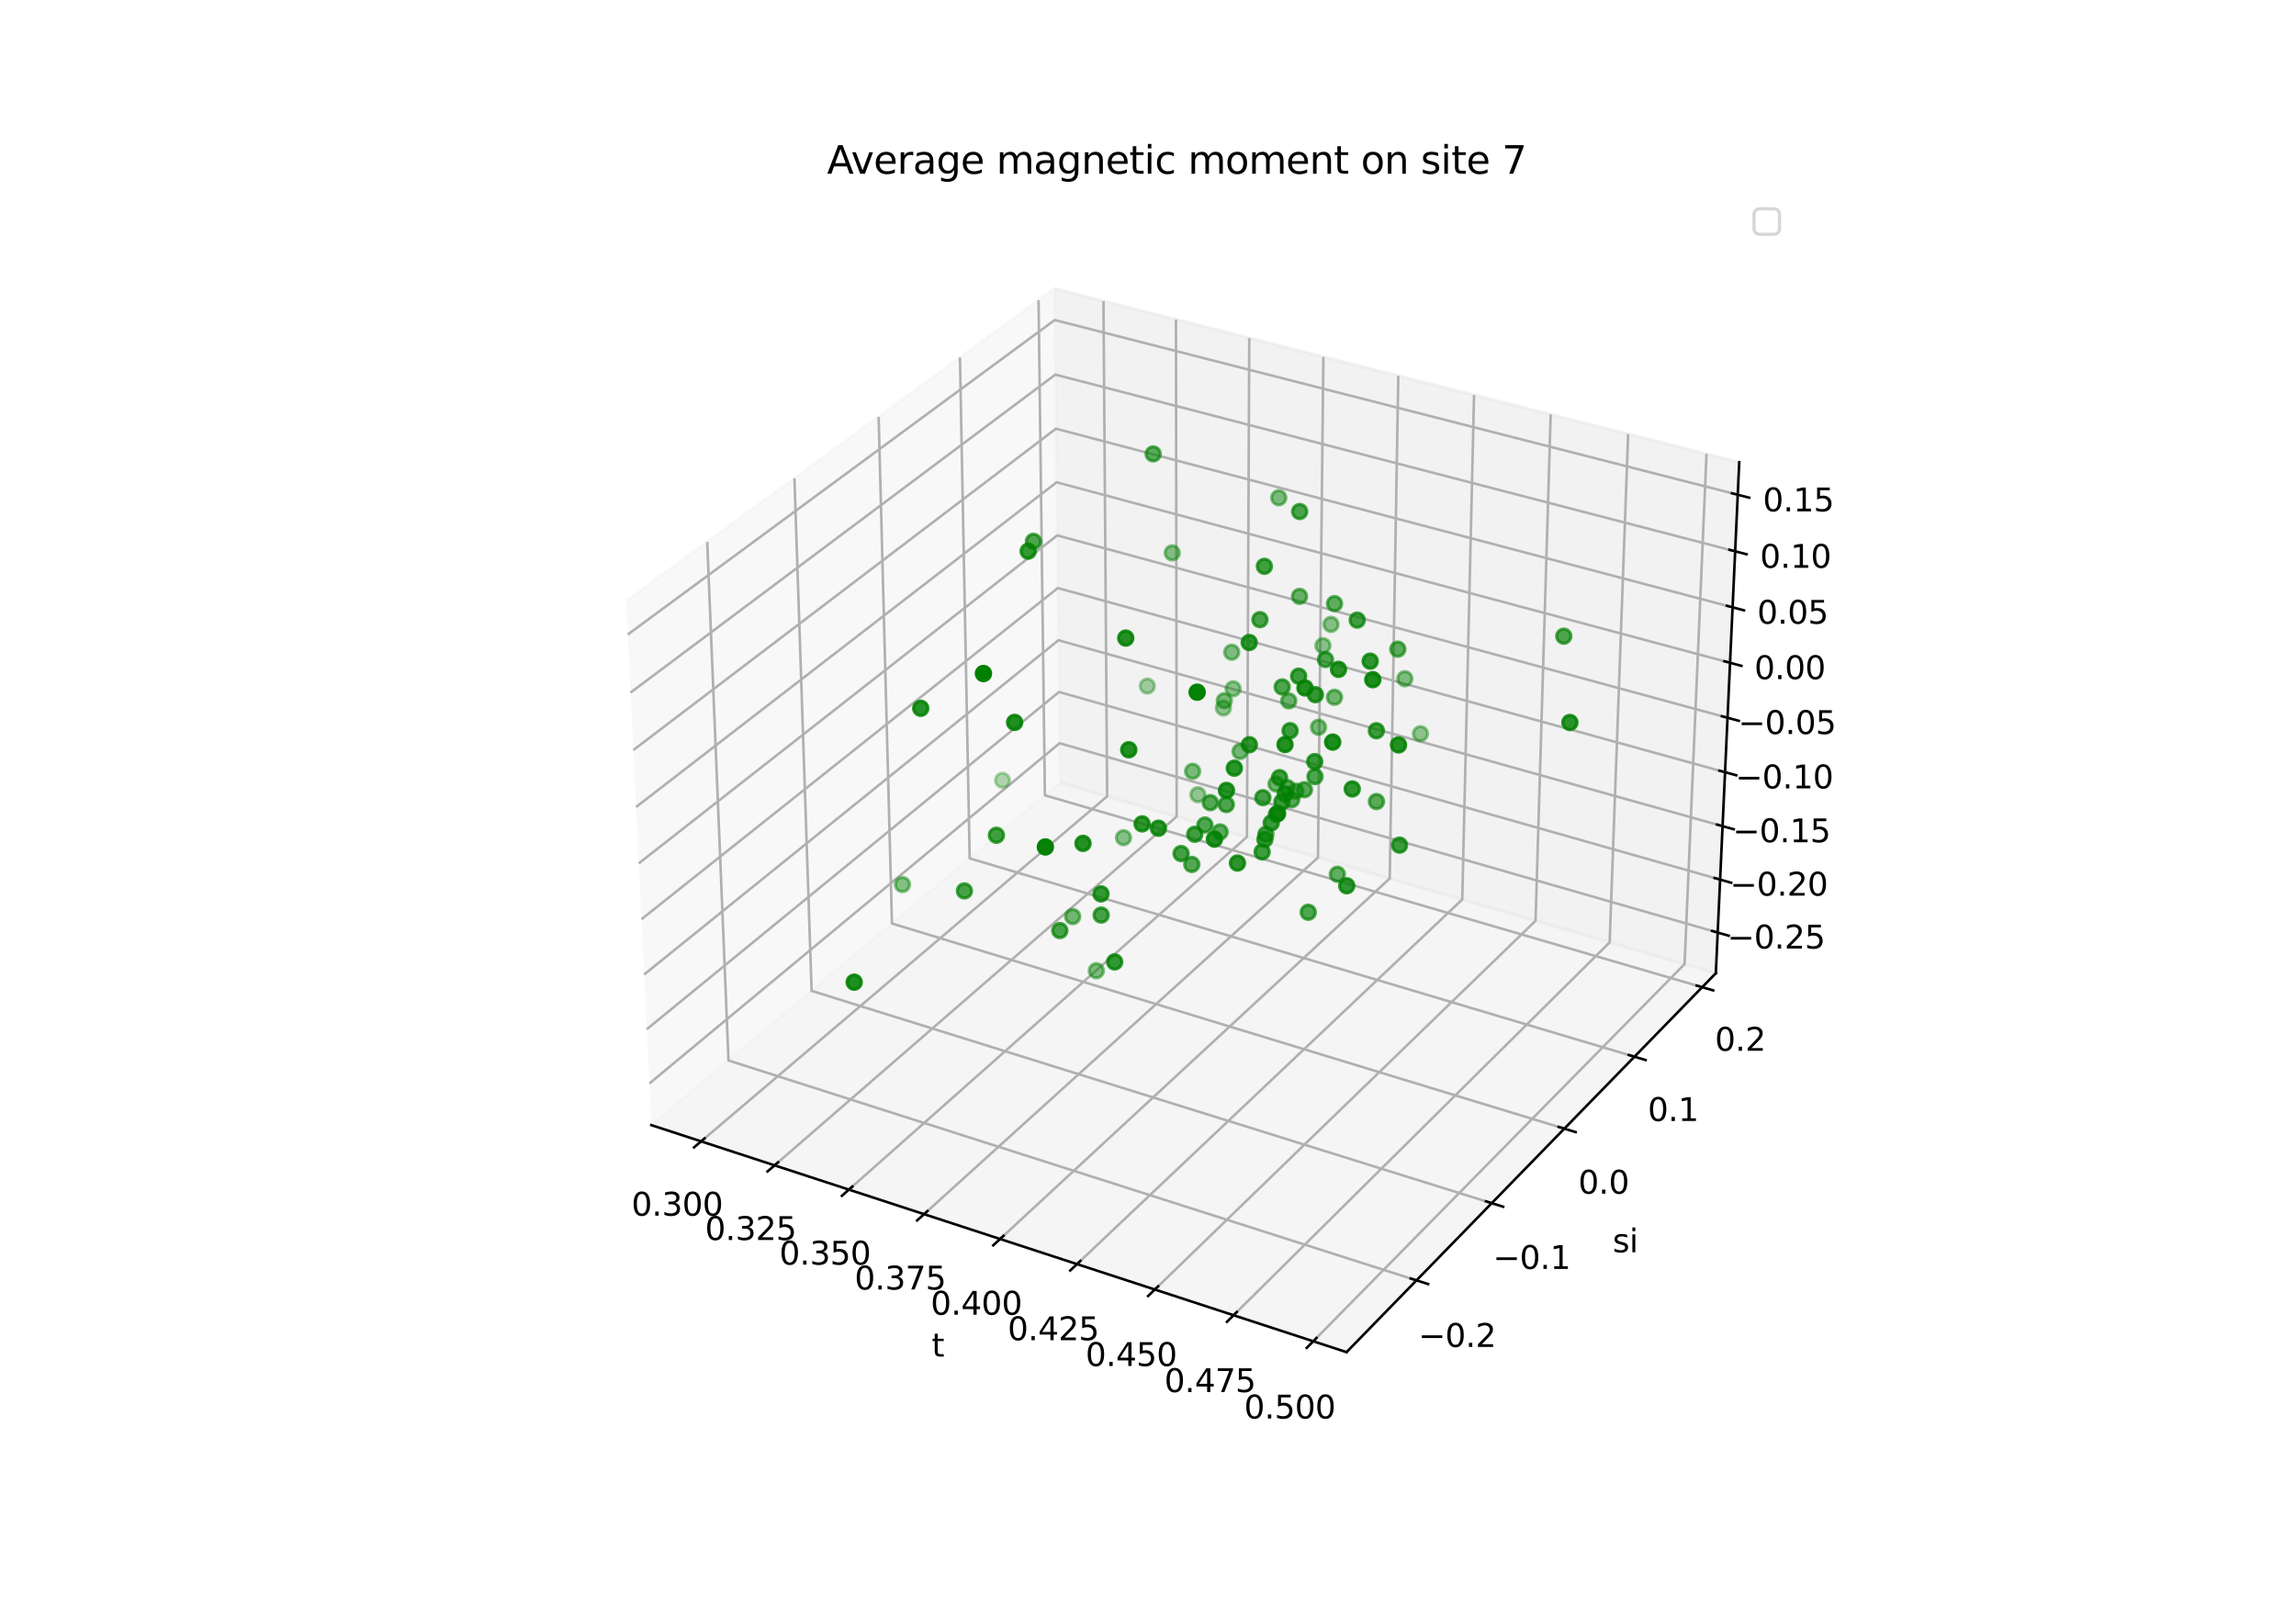 <?xml version="1.0" encoding="utf-8" standalone="no"?>
<!DOCTYPE svg PUBLIC "-//W3C//DTD SVG 1.1//EN"
  "http://www.w3.org/Graphics/SVG/1.1/DTD/svg11.dtd">
<svg xmlns:xlink="http://www.w3.org/1999/xlink" width="720pt" height="504pt" viewBox="0 0 720 504" xmlns="http://www.w3.org/2000/svg" version="1.1">
 <defs>
  <style type="text/css">*{stroke-linejoin: round; stroke-linecap: butt}</style>
 </defs>
 <g id="figure_1">
  <g id="patch_1">
   <path d="M 0 504 
L 720 504 
L 720 0 
L 0 0 
z
" style="fill: #ffffff"/>
  </g>
  <g id="patch_2">
   <path d="M 174.96 448.56 
L 563.04 448.56 
L 563.04 60.48 
L 174.96 60.48 
z
" style="fill: #ffffff"/>
  </g>
  <g id="pane3d_1">
   <g id="patch_3">
    <path d="M 204.263 352.872 
L 332.419 245.448 
L 330.638 90.525 
L 196.348 188.523 
" style="fill: #f2f2f2; opacity: 0.5; stroke: #f2f2f2; stroke-linejoin: miter"/>
   </g>
  </g>
  <g id="pane3d_2">
   <g id="patch_4">
    <path d="M 332.419 245.448 
L 538.065 305.222 
L 545.404 144.961 
L 330.638 90.525 
" style="fill: #e6e6e6; opacity: 0.5; stroke: #e6e6e6; stroke-linejoin: miter"/>
   </g>
  </g>
  <g id="pane3d_3">
   <g id="patch_5">
    <path d="M 204.263 352.872 
L 422.257 424.069 
L 538.065 305.222 
L 332.419 245.448 
" style="fill: #ececec; opacity: 0.5; stroke: #ececec; stroke-linejoin: miter"/>
   </g>
  </g>
  <g id="axis3d_1">
   <g id="line2d_1">
    <path d="M 204.263 352.872 
L 422.257 424.069 
" style="fill: none; stroke: #000000; stroke-width: 0.8; stroke-linecap: square"/>
   </g>
   <g id="text_1">
    <!-- t -->
    <g transform="translate(292.177 425.472) scale(0.1 -0.1)">
     <defs>
      <path id="DejaVuSans-74" d="M 1172 4494 
L 1172 3500 
L 2356 3500 
L 2356 3053 
L 1172 3053 
L 1172 1153 
Q 1172 725 1289 603 
Q 1406 481 1766 481 
L 2356 481 
L 2356 0 
L 1766 0 
Q 1100 0 847 248 
Q 594 497 594 1153 
L 594 3053 
L 172 3053 
L 172 3500 
L 594 3500 
L 594 4494 
L 1172 4494 
z
" transform="scale(0.016)"/>
     </defs>
     <use xlink:href="#DejaVuSans-74"/>
    </g>
   </g>
   <g id="Line3DCollection_1">
    <path d="M 219.858 357.965 
L 347.191 249.742 
L 346.035 94.427 
" style="fill: none; stroke: #b0b0b0; stroke-width: 0.8"/>
    <path d="M 242.895 365.489 
L 368.996 256.08 
L 368.77 100.19 
" style="fill: none; stroke: #b0b0b0; stroke-width: 0.8"/>
    <path d="M 266.197 373.1 
L 391.03 262.484 
L 391.755 106.016 
" style="fill: none; stroke: #b0b0b0; stroke-width: 0.8"/>
    <path d="M 289.767 380.798 
L 413.297 268.956 
L 414.994 111.906 
" style="fill: none; stroke: #b0b0b0; stroke-width: 0.8"/>
    <path d="M 313.611 388.585 
L 435.8 275.497 
L 438.49 117.862 
" style="fill: none; stroke: #b0b0b0; stroke-width: 0.8"/>
    <path d="M 337.733 396.463 
L 458.544 282.108 
L 462.249 123.884 
" style="fill: none; stroke: #b0b0b0; stroke-width: 0.8"/>
    <path d="M 362.138 404.434 
L 481.533 288.79 
L 486.274 129.974 
" style="fill: none; stroke: #b0b0b0; stroke-width: 0.8"/>
    <path d="M 386.831 412.499 
L 504.769 295.544 
L 510.57 136.132 
" style="fill: none; stroke: #b0b0b0; stroke-width: 0.8"/>
    <path d="M 411.818 420.659 
L 528.258 302.371 
L 535.142 142.36 
" style="fill: none; stroke: #b0b0b0; stroke-width: 0.8"/>
   </g>
   <g id="xtick_1">
    <g id="line2d_2">
     <path d="M 220.967 357.023 
L 217.635 359.854 
" style="fill: none; stroke: #000000; stroke-width: 0.8; stroke-linecap: square"/>
    </g>
    <g id="text_2">
     <!-- 0.300 -->
     <g transform="translate(198.025 381.267) scale(0.1 -0.1)">
      <defs>
       <path id="DejaVuSans-30" d="M 2034 4250 
Q 1547 4250 1301 3770 
Q 1056 3291 1056 2328 
Q 1056 1369 1301 889 
Q 1547 409 2034 409 
Q 2525 409 2770 889 
Q 3016 1369 3016 2328 
Q 3016 3291 2770 3770 
Q 2525 4250 2034 4250 
z
M 2034 4750 
Q 2819 4750 3233 4129 
Q 3647 3509 3647 2328 
Q 3647 1150 3233 529 
Q 2819 -91 2034 -91 
Q 1250 -91 836 529 
Q 422 1150 422 2328 
Q 422 3509 836 4129 
Q 1250 4750 2034 4750 
z
" transform="scale(0.016)"/>
       <path id="DejaVuSans-2e" d="M 684 794 
L 1344 794 
L 1344 0 
L 684 0 
L 684 794 
z
" transform="scale(0.016)"/>
       <path id="DejaVuSans-33" d="M 2597 2516 
Q 3050 2419 3304 2112 
Q 3559 1806 3559 1356 
Q 3559 666 3084 287 
Q 2609 -91 1734 -91 
Q 1441 -91 1130 -33 
Q 819 25 488 141 
L 488 750 
Q 750 597 1062 519 
Q 1375 441 1716 441 
Q 2309 441 2620 675 
Q 2931 909 2931 1356 
Q 2931 1769 2642 2001 
Q 2353 2234 1838 2234 
L 1294 2234 
L 1294 2753 
L 1863 2753 
Q 2328 2753 2575 2939 
Q 2822 3125 2822 3475 
Q 2822 3834 2567 4026 
Q 2313 4219 1838 4219 
Q 1578 4219 1281 4162 
Q 984 4106 628 3988 
L 628 4550 
Q 988 4650 1302 4700 
Q 1616 4750 1894 4750 
Q 2613 4750 3031 4423 
Q 3450 4097 3450 3541 
Q 3450 3153 3228 2886 
Q 3006 2619 2597 2516 
z
" transform="scale(0.016)"/>
      </defs>
      <use xlink:href="#DejaVuSans-30"/>
      <use xlink:href="#DejaVuSans-2e" x="63.623"/>
      <use xlink:href="#DejaVuSans-33" x="95.41"/>
      <use xlink:href="#DejaVuSans-30" x="159.033"/>
      <use xlink:href="#DejaVuSans-30" x="222.656"/>
     </g>
    </g>
   </g>
   <g id="xtick_2">
    <g id="line2d_3">
     <path d="M 243.994 364.536 
L 240.693 367.4 
" style="fill: none; stroke: #000000; stroke-width: 0.8; stroke-linecap: square"/>
    </g>
    <g id="text_3">
     <!-- 0.325 -->
     <g transform="translate(221.078 388.9) scale(0.1 -0.1)">
      <defs>
       <path id="DejaVuSans-32" d="M 1228 531 
L 3431 531 
L 3431 0 
L 469 0 
L 469 531 
Q 828 903 1448 1529 
Q 2069 2156 2228 2338 
Q 2531 2678 2651 2914 
Q 2772 3150 2772 3378 
Q 2772 3750 2511 3984 
Q 2250 4219 1831 4219 
Q 1534 4219 1204 4116 
Q 875 4013 500 3803 
L 500 4441 
Q 881 4594 1212 4672 
Q 1544 4750 1819 4750 
Q 2544 4750 2975 4387 
Q 3406 4025 3406 3419 
Q 3406 3131 3298 2873 
Q 3191 2616 2906 2266 
Q 2828 2175 2409 1742 
Q 1991 1309 1228 531 
z
" transform="scale(0.016)"/>
       <path id="DejaVuSans-35" d="M 691 4666 
L 3169 4666 
L 3169 4134 
L 1269 4134 
L 1269 2991 
Q 1406 3038 1543 3061 
Q 1681 3084 1819 3084 
Q 2600 3084 3056 2656 
Q 3513 2228 3513 1497 
Q 3513 744 3044 326 
Q 2575 -91 1722 -91 
Q 1428 -91 1123 -41 
Q 819 9 494 109 
L 494 744 
Q 775 591 1075 516 
Q 1375 441 1709 441 
Q 2250 441 2565 725 
Q 2881 1009 2881 1497 
Q 2881 1984 2565 2268 
Q 2250 2553 1709 2553 
Q 1456 2553 1204 2497 
Q 953 2441 691 2322 
L 691 4666 
z
" transform="scale(0.016)"/>
      </defs>
      <use xlink:href="#DejaVuSans-30"/>
      <use xlink:href="#DejaVuSans-2e" x="63.623"/>
      <use xlink:href="#DejaVuSans-33" x="95.41"/>
      <use xlink:href="#DejaVuSans-32" x="159.033"/>
      <use xlink:href="#DejaVuSans-35" x="222.656"/>
     </g>
    </g>
   </g>
   <g id="xtick_3">
    <g id="line2d_4">
     <path d="M 267.285 372.135 
L 264.016 375.032 
" style="fill: none; stroke: #000000; stroke-width: 0.8; stroke-linecap: square"/>
    </g>
    <g id="text_4">
     <!-- 0.350 -->
     <g transform="translate(244.397 396.621) scale(0.1 -0.1)">
      <use xlink:href="#DejaVuSans-30"/>
      <use xlink:href="#DejaVuSans-2e" x="63.623"/>
      <use xlink:href="#DejaVuSans-33" x="95.41"/>
      <use xlink:href="#DejaVuSans-35" x="159.033"/>
      <use xlink:href="#DejaVuSans-30" x="222.656"/>
     </g>
    </g>
   </g>
   <g id="xtick_4">
    <g id="line2d_5">
     <path d="M 290.844 379.822 
L 287.608 382.753 
" style="fill: none; stroke: #000000; stroke-width: 0.8; stroke-linecap: square"/>
    </g>
    <g id="text_5">
     <!-- 0.375 -->
     <g transform="translate(267.985 404.431) scale(0.1 -0.1)">
      <defs>
       <path id="DejaVuSans-37" d="M 525 4666 
L 3525 4666 
L 3525 4397 
L 1831 0 
L 1172 0 
L 2766 4134 
L 525 4134 
L 525 4666 
z
" transform="scale(0.016)"/>
      </defs>
      <use xlink:href="#DejaVuSans-30"/>
      <use xlink:href="#DejaVuSans-2e" x="63.623"/>
      <use xlink:href="#DejaVuSans-33" x="95.41"/>
      <use xlink:href="#DejaVuSans-37" x="159.033"/>
      <use xlink:href="#DejaVuSans-35" x="222.656"/>
     </g>
    </g>
   </g>
   <g id="xtick_5">
    <g id="line2d_6">
     <path d="M 314.677 387.598 
L 311.474 390.563 
" style="fill: none; stroke: #000000; stroke-width: 0.8; stroke-linecap: square"/>
    </g>
    <g id="text_6">
     <!-- 0.400 -->
     <g transform="translate(291.848 412.332) scale(0.1 -0.1)">
      <defs>
       <path id="DejaVuSans-34" d="M 2419 4116 
L 825 1625 
L 2419 1625 
L 2419 4116 
z
M 2253 4666 
L 3047 4666 
L 3047 1625 
L 3713 1625 
L 3713 1100 
L 3047 1100 
L 3047 0 
L 2419 0 
L 2419 1100 
L 313 1100 
L 313 1709 
L 2253 4666 
z
" transform="scale(0.016)"/>
      </defs>
      <use xlink:href="#DejaVuSans-30"/>
      <use xlink:href="#DejaVuSans-2e" x="63.623"/>
      <use xlink:href="#DejaVuSans-34" x="95.41"/>
      <use xlink:href="#DejaVuSans-30" x="159.033"/>
      <use xlink:href="#DejaVuSans-30" x="222.656"/>
     </g>
    </g>
   </g>
   <g id="xtick_6">
    <g id="line2d_7">
     <path d="M 338.788 395.465 
L 335.619 398.464 
" style="fill: none; stroke: #000000; stroke-width: 0.8; stroke-linecap: square"/>
    </g>
    <g id="text_7">
     <!-- 0.425 -->
     <g transform="translate(315.989 420.326) scale(0.1 -0.1)">
      <use xlink:href="#DejaVuSans-30"/>
      <use xlink:href="#DejaVuSans-2e" x="63.623"/>
      <use xlink:href="#DejaVuSans-34" x="95.41"/>
      <use xlink:href="#DejaVuSans-32" x="159.033"/>
      <use xlink:href="#DejaVuSans-35" x="222.656"/>
     </g>
    </g>
   </g>
   <g id="xtick_7">
    <g id="line2d_8">
     <path d="M 363.181 403.424 
L 360.048 406.458 
" style="fill: none; stroke: #000000; stroke-width: 0.8; stroke-linecap: square"/>
    </g>
    <g id="text_8">
     <!-- 0.450 -->
     <g transform="translate(340.415 428.413) scale(0.1 -0.1)">
      <use xlink:href="#DejaVuSans-30"/>
      <use xlink:href="#DejaVuSans-2e" x="63.623"/>
      <use xlink:href="#DejaVuSans-34" x="95.41"/>
      <use xlink:href="#DejaVuSans-35" x="159.033"/>
      <use xlink:href="#DejaVuSans-30" x="222.656"/>
     </g>
    </g>
   </g>
   <g id="xtick_8">
    <g id="line2d_9">
     <path d="M 387.862 411.477 
L 384.766 414.547 
" style="fill: none; stroke: #000000; stroke-width: 0.8; stroke-linecap: square"/>
    </g>
    <g id="text_9">
     <!-- 0.475 -->
     <g transform="translate(365.13 436.596) scale(0.1 -0.1)">
      <use xlink:href="#DejaVuSans-30"/>
      <use xlink:href="#DejaVuSans-2e" x="63.623"/>
      <use xlink:href="#DejaVuSans-34" x="95.41"/>
      <use xlink:href="#DejaVuSans-37" x="159.033"/>
      <use xlink:href="#DejaVuSans-35" x="222.656"/>
     </g>
    </g>
   </g>
   <g id="xtick_9">
    <g id="line2d_10">
     <path d="M 412.836 419.625 
L 409.777 422.732 
" style="fill: none; stroke: #000000; stroke-width: 0.8; stroke-linecap: square"/>
    </g>
    <g id="text_10">
     <!-- 0.500 -->
     <g transform="translate(390.139 444.877) scale(0.1 -0.1)">
      <use xlink:href="#DejaVuSans-30"/>
      <use xlink:href="#DejaVuSans-2e" x="63.623"/>
      <use xlink:href="#DejaVuSans-35" x="95.41"/>
      <use xlink:href="#DejaVuSans-30" x="159.033"/>
      <use xlink:href="#DejaVuSans-30" x="222.656"/>
     </g>
    </g>
   </g>
  </g>
  <g id="axis3d_2">
   <g id="line2d_11">
    <path d="M 538.065 305.222 
L 422.257 424.069 
" style="fill: none; stroke: #000000; stroke-width: 0.8; stroke-linecap: square"/>
   </g>
   <g id="text_11">
    <!-- si -->
    <g transform="translate(505.72 392.744) scale(0.1 -0.1)">
     <defs>
      <path id="DejaVuSans-73" d="M 2834 3397 
L 2834 2853 
Q 2591 2978 2328 3040 
Q 2066 3103 1784 3103 
Q 1356 3103 1142 2972 
Q 928 2841 928 2578 
Q 928 2378 1081 2264 
Q 1234 2150 1697 2047 
L 1894 2003 
Q 2506 1872 2764 1633 
Q 3022 1394 3022 966 
Q 3022 478 2636 193 
Q 2250 -91 1575 -91 
Q 1294 -91 989 -36 
Q 684 19 347 128 
L 347 722 
Q 666 556 975 473 
Q 1284 391 1588 391 
Q 1994 391 2212 530 
Q 2431 669 2431 922 
Q 2431 1156 2273 1281 
Q 2116 1406 1581 1522 
L 1381 1569 
Q 847 1681 609 1914 
Q 372 2147 372 2553 
Q 372 3047 722 3315 
Q 1072 3584 1716 3584 
Q 2034 3584 2315 3537 
Q 2597 3491 2834 3397 
z
" transform="scale(0.016)"/>
      <path id="DejaVuSans-69" d="M 603 3500 
L 1178 3500 
L 1178 0 
L 603 0 
L 603 3500 
z
M 603 4863 
L 1178 4863 
L 1178 4134 
L 603 4134 
L 603 4863 
z
" transform="scale(0.016)"/>
     </defs>
     <use xlink:href="#DejaVuSans-73"/>
     <use xlink:href="#DejaVuSans-69" x="52.1"/>
    </g>
   </g>
   <g id="Line3DCollection_2">
    <path d="M 221.774 169.968 
L 228.453 332.595 
L 444.195 401.555 
" style="fill: none; stroke: #b0b0b0; stroke-width: 0.8"/>
    <path d="M 249.124 150.009 
L 254.513 310.752 
L 467.787 377.344 
" style="fill: none; stroke: #b0b0b0; stroke-width: 0.8"/>
    <path d="M 275.527 130.742 
L 279.707 289.633 
L 490.556 353.978 
" style="fill: none; stroke: #b0b0b0; stroke-width: 0.8"/>
    <path d="M 301.029 112.132 
L 304.079 269.204 
L 512.544 331.413 
" style="fill: none; stroke: #b0b0b0; stroke-width: 0.8"/>
    <path d="M 325.678 94.144 
L 327.668 249.431 
L 533.79 309.609 
" style="fill: none; stroke: #b0b0b0; stroke-width: 0.8"/>
   </g>
   <g id="xtick_10">
    <g id="line2d_12">
     <path d="M 442.378 400.975 
L 447.834 402.719 
" style="fill: none; stroke: #000000; stroke-width: 0.8; stroke-linecap: square"/>
    </g>
    <g id="text_12">
     <!-- −0.2 -->
     <g transform="translate(444.804 422.43) scale(0.1 -0.1)">
      <defs>
       <path id="DejaVuSans-2212" d="M 678 2272 
L 4684 2272 
L 4684 1741 
L 678 1741 
L 678 2272 
z
" transform="scale(0.016)"/>
      </defs>
      <use xlink:href="#DejaVuSans-2212"/>
      <use xlink:href="#DejaVuSans-30" x="83.789"/>
      <use xlink:href="#DejaVuSans-2e" x="147.412"/>
      <use xlink:href="#DejaVuSans-32" x="179.199"/>
     </g>
    </g>
   </g>
   <g id="xtick_11">
    <g id="line2d_13">
     <path d="M 465.992 376.784 
L 471.381 378.466 
" style="fill: none; stroke: #000000; stroke-width: 0.8; stroke-linecap: square"/>
    </g>
    <g id="text_13">
     <!-- −0.1 -->
     <g transform="translate(468.179 397.973) scale(0.1 -0.1)">
      <defs>
       <path id="DejaVuSans-31" d="M 794 531 
L 1825 531 
L 1825 4091 
L 703 3866 
L 703 4441 
L 1819 4666 
L 2450 4666 
L 2450 531 
L 3481 531 
L 3481 0 
L 794 0 
L 794 531 
z
" transform="scale(0.016)"/>
      </defs>
      <use xlink:href="#DejaVuSans-2212"/>
      <use xlink:href="#DejaVuSans-30" x="83.789"/>
      <use xlink:href="#DejaVuSans-2e" x="147.412"/>
      <use xlink:href="#DejaVuSans-31" x="179.199"/>
     </g>
    </g>
   </g>
   <g id="xtick_12">
    <g id="line2d_14">
     <path d="M 488.783 353.437 
L 494.106 355.061 
" style="fill: none; stroke: #000000; stroke-width: 0.8; stroke-linecap: square"/>
    </g>
    <g id="text_14">
     <!-- 0.0 -->
     <g transform="translate(494.928 374.37) scale(0.1 -0.1)">
      <use xlink:href="#DejaVuSans-30"/>
      <use xlink:href="#DejaVuSans-2e" x="63.623"/>
      <use xlink:href="#DejaVuSans-30" x="95.41"/>
     </g>
    </g>
   </g>
   <g id="xtick_13">
    <g id="line2d_15">
     <path d="M 510.792 330.89 
L 516.051 332.459 
" style="fill: none; stroke: #000000; stroke-width: 0.8; stroke-linecap: square"/>
    </g>
    <g id="text_15">
     <!-- 0.1 -->
     <g transform="translate(516.713 351.577) scale(0.1 -0.1)">
      <use xlink:href="#DejaVuSans-30"/>
      <use xlink:href="#DejaVuSans-2e" x="63.623"/>
      <use xlink:href="#DejaVuSans-31" x="95.41"/>
     </g>
    </g>
   </g>
   <g id="xtick_14">
    <g id="line2d_16">
     <path d="M 532.06 309.104 
L 537.255 310.62 
" style="fill: none; stroke: #000000; stroke-width: 0.8; stroke-linecap: square"/>
    </g>
    <g id="text_16">
     <!-- 0.2 -->
     <g transform="translate(537.763 329.552) scale(0.1 -0.1)">
      <use xlink:href="#DejaVuSans-30"/>
      <use xlink:href="#DejaVuSans-2e" x="63.623"/>
      <use xlink:href="#DejaVuSans-32" x="95.41"/>
     </g>
    </g>
   </g>
  </g>
  <g id="axis3d_3">
   <g id="line2d_17">
    <path d="M 538.065 305.222 
L 545.404 144.961 
" style="fill: none; stroke: #000000; stroke-width: 0.8; stroke-linecap: square"/>
   </g>
   <g id="Line3DCollection_3">
    <path d="M 538.649 292.471 
L 332.277 233.098 
L 203.634 339.816 
" style="fill: none; stroke: #b0b0b0; stroke-width: 0.8"/>
    <path d="M 539.41 275.864 
L 332.092 217.019 
L 202.815 322.806 
" style="fill: none; stroke: #b0b0b0; stroke-width: 0.8"/>
    <path d="M 540.177 259.102 
L 331.906 200.797 
L 201.988 305.632 
" style="fill: none; stroke: #b0b0b0; stroke-width: 0.8"/>
    <path d="M 540.952 242.184 
L 331.718 184.431 
L 201.153 288.292 
" style="fill: none; stroke: #b0b0b0; stroke-width: 0.8"/>
    <path d="M 541.734 225.107 
L 331.528 167.919 
L 200.31 270.782 
" style="fill: none; stroke: #b0b0b0; stroke-width: 0.8"/>
    <path d="M 542.523 207.869 
L 331.336 151.259 
L 199.458 253.101 
" style="fill: none; stroke: #b0b0b0; stroke-width: 0.8"/>
    <path d="M 543.32 190.467 
L 331.143 134.449 
L 198.598 235.246 
" style="fill: none; stroke: #b0b0b0; stroke-width: 0.8"/>
    <path d="M 544.125 172.901 
L 330.948 117.486 
L 197.73 217.215 
" style="fill: none; stroke: #b0b0b0; stroke-width: 0.8"/>
    <path d="M 544.937 155.166 
L 330.751 100.37 
L 196.853 199.004 
" style="fill: none; stroke: #b0b0b0; stroke-width: 0.8"/>
   </g>
   <g id="xtick_15">
    <g id="line2d_18">
     <path d="M 536.917 291.973 
L 542.118 293.469 
" style="fill: none; stroke: #000000; stroke-width: 0.8; stroke-linecap: square"/>
    </g>
    <g id="text_17">
     <!-- −0.25 -->
     <g transform="translate(541.656 297.479) scale(0.1 -0.1)">
      <use xlink:href="#DejaVuSans-2212"/>
      <use xlink:href="#DejaVuSans-30" x="83.789"/>
      <use xlink:href="#DejaVuSans-2e" x="147.412"/>
      <use xlink:href="#DejaVuSans-32" x="179.199"/>
      <use xlink:href="#DejaVuSans-35" x="242.822"/>
     </g>
    </g>
   </g>
   <g id="xtick_16">
    <g id="line2d_19">
     <path d="M 537.669 275.369 
L 542.895 276.853 
" style="fill: none; stroke: #000000; stroke-width: 0.8; stroke-linecap: square"/>
    </g>
    <g id="text_18">
     <!-- −0.20 -->
     <g transform="translate(542.5 280.894) scale(0.1 -0.1)">
      <use xlink:href="#DejaVuSans-2212"/>
      <use xlink:href="#DejaVuSans-30" x="83.789"/>
      <use xlink:href="#DejaVuSans-2e" x="147.412"/>
      <use xlink:href="#DejaVuSans-32" x="179.199"/>
      <use xlink:href="#DejaVuSans-30" x="242.822"/>
     </g>
    </g>
   </g>
   <g id="xtick_17">
    <g id="line2d_20">
     <path d="M 538.428 258.612 
L 543.679 260.082 
" style="fill: none; stroke: #000000; stroke-width: 0.8; stroke-linecap: square"/>
    </g>
    <g id="text_19">
     <!-- −0.15 -->
     <g transform="translate(543.351 264.155) scale(0.1 -0.1)">
      <use xlink:href="#DejaVuSans-2212"/>
      <use xlink:href="#DejaVuSans-30" x="83.789"/>
      <use xlink:href="#DejaVuSans-2e" x="147.412"/>
      <use xlink:href="#DejaVuSans-31" x="179.199"/>
      <use xlink:href="#DejaVuSans-35" x="242.822"/>
     </g>
    </g>
   </g>
   <g id="xtick_18">
    <g id="line2d_21">
     <path d="M 539.194 241.698 
L 544.471 243.155 
" style="fill: none; stroke: #000000; stroke-width: 0.8; stroke-linecap: square"/>
    </g>
    <g id="text_20">
     <!-- −0.10 -->
     <g transform="translate(544.21 247.261) scale(0.1 -0.1)">
      <use xlink:href="#DejaVuSans-2212"/>
      <use xlink:href="#DejaVuSans-30" x="83.789"/>
      <use xlink:href="#DejaVuSans-2e" x="147.412"/>
      <use xlink:href="#DejaVuSans-31" x="179.199"/>
      <use xlink:href="#DejaVuSans-30" x="242.822"/>
     </g>
    </g>
   </g>
   <g id="xtick_19">
    <g id="line2d_22">
     <path d="M 539.968 224.626 
L 545.27 226.069 
" style="fill: none; stroke: #000000; stroke-width: 0.8; stroke-linecap: square"/>
    </g>
    <g id="text_21">
     <!-- −0.05 -->
     <g transform="translate(545.078 230.208) scale(0.1 -0.1)">
      <use xlink:href="#DejaVuSans-2212"/>
      <use xlink:href="#DejaVuSans-30" x="83.789"/>
      <use xlink:href="#DejaVuSans-2e" x="147.412"/>
      <use xlink:href="#DejaVuSans-30" x="179.199"/>
      <use xlink:href="#DejaVuSans-35" x="242.822"/>
     </g>
    </g>
   </g>
   <g id="xtick_20">
    <g id="line2d_23">
     <path d="M 540.749 207.393 
L 546.077 208.821 
" style="fill: none; stroke: #000000; stroke-width: 0.8; stroke-linecap: square"/>
    </g>
    <g id="text_22">
     <!-- 0.00 -->
     <g transform="translate(550.143 212.995) scale(0.1 -0.1)">
      <use xlink:href="#DejaVuSans-30"/>
      <use xlink:href="#DejaVuSans-2e" x="63.623"/>
      <use xlink:href="#DejaVuSans-30" x="95.41"/>
      <use xlink:href="#DejaVuSans-30" x="159.033"/>
     </g>
    </g>
   </g>
   <g id="xtick_21">
    <g id="line2d_24">
     <path d="M 541.537 189.997 
L 546.891 191.41 
" style="fill: none; stroke: #000000; stroke-width: 0.8; stroke-linecap: square"/>
    </g>
    <g id="text_23">
     <!-- 0.05 -->
     <g transform="translate(551.027 195.619) scale(0.1 -0.1)">
      <use xlink:href="#DejaVuSans-30"/>
      <use xlink:href="#DejaVuSans-2e" x="63.623"/>
      <use xlink:href="#DejaVuSans-30" x="95.41"/>
      <use xlink:href="#DejaVuSans-35" x="159.033"/>
     </g>
    </g>
   </g>
   <g id="xtick_22">
    <g id="line2d_25">
     <path d="M 542.332 172.435 
L 547.713 173.833 
" style="fill: none; stroke: #000000; stroke-width: 0.8; stroke-linecap: square"/>
    </g>
    <g id="text_24">
     <!-- 0.10 -->
     <g transform="translate(551.919 178.078) scale(0.1 -0.1)">
      <use xlink:href="#DejaVuSans-30"/>
      <use xlink:href="#DejaVuSans-2e" x="63.623"/>
      <use xlink:href="#DejaVuSans-31" x="95.41"/>
      <use xlink:href="#DejaVuSans-30" x="159.033"/>
     </g>
    </g>
   </g>
   <g id="xtick_23">
    <g id="line2d_26">
     <path d="M 543.136 154.705 
L 548.543 156.089 
" style="fill: none; stroke: #000000; stroke-width: 0.8; stroke-linecap: square"/>
    </g>
    <g id="text_25">
     <!-- 0.15 -->
     <g transform="translate(552.819 160.369) scale(0.1 -0.1)">
      <use xlink:href="#DejaVuSans-30"/>
      <use xlink:href="#DejaVuSans-2e" x="63.623"/>
      <use xlink:href="#DejaVuSans-31" x="95.41"/>
      <use xlink:href="#DejaVuSans-35" x="159.033"/>
     </g>
    </g>
   </g>
  </g>
  <g id="axes_1">
   <g id="Path3DCollection_1">
    <defs>
     <path id="C0_0_0eb047648a" d="M 0 2.236 
C 0.593 2.236 1.162 2 1.581 1.581 
C 2 1.162 2.236 0.593 2.236 -0 
C 2.236 -0.593 2 -1.162 1.581 -1.581 
C 1.162 -2 0.593 -2.236 0 -2.236 
C -0.593 -2.236 -1.162 -2 -1.581 -1.581 
C -2 -1.162 -2.236 -0.593 -2.236 0 
C -2.236 0.593 -2 1.162 -1.581 1.581 
C -1.162 2 -0.593 2.236 0 2.236 
z
"/>
    </defs>
    <g clip-path="url(#pf3ad4d2093)">
     <use xlink:href="#C0_0_0eb047648a" x="314.371" y="244.72" style="fill: #008000; fill-opacity: 0.3; stroke: #008000; stroke-opacity: 0.3"/>
    </g>
    <g clip-path="url(#pf3ad4d2093)">
     <use xlink:href="#C0_0_0eb047648a" x="359.791" y="215.166" style="fill: #008000; fill-opacity: 0.35; stroke: #008000; stroke-opacity: 0.35"/>
    </g>
    <g clip-path="url(#pf3ad4d2093)">
     <use xlink:href="#C0_0_0eb047648a" x="375.655" y="249.233" style="fill: #008000; fill-opacity: 0.401; stroke: #008000; stroke-opacity: 0.401"/>
    </g>
    <g clip-path="url(#pf3ad4d2093)">
     <use xlink:href="#C0_0_0eb047648a" x="383.645" y="222.033" style="fill: #008000; fill-opacity: 0.407; stroke: #008000; stroke-opacity: 0.407"/>
    </g>
    <g clip-path="url(#pf3ad4d2093)">
     <use xlink:href="#C0_0_0eb047648a" x="445.433" y="230.108" style="fill: #008000; fill-opacity: 0.424; stroke: #008000; stroke-opacity: 0.424"/>
    </g>
    <g clip-path="url(#pf3ad4d2093)">
     <use xlink:href="#C0_0_0eb047648a" x="386.69" y="216.022" style="fill: #008000; fill-opacity: 0.432; stroke: #008000; stroke-opacity: 0.432"/>
    </g>
    <g clip-path="url(#pf3ad4d2093)">
     <use xlink:href="#C0_0_0eb047648a" x="414.863" y="202.485" style="fill: #008000; fill-opacity: 0.44; stroke: #008000; stroke-opacity: 0.44"/>
    </g>
    <g clip-path="url(#pf3ad4d2093)">
     <use xlink:href="#C0_0_0eb047648a" x="352.315" y="262.724" style="fill: #008000; fill-opacity: 0.455; stroke: #008000; stroke-opacity: 0.455"/>
    </g>
    <g clip-path="url(#pf3ad4d2093)">
     <use xlink:href="#C0_0_0eb047648a" x="417.381" y="195.823" style="fill: #008000; fill-opacity: 0.457; stroke: #008000; stroke-opacity: 0.457"/>
    </g>
    <g clip-path="url(#pf3ad4d2093)">
     <use xlink:href="#C0_0_0eb047648a" x="367.603" y="173.395" style="fill: #008000; fill-opacity: 0.466; stroke: #008000; stroke-opacity: 0.466"/>
    </g>
    <g clip-path="url(#pf3ad4d2093)">
     <use xlink:href="#C0_0_0eb047648a" x="283.008" y="277.413" style="fill: #008000; fill-opacity: 0.469; stroke: #008000; stroke-opacity: 0.469"/>
    </g>
    <g clip-path="url(#pf3ad4d2093)">
     <use xlink:href="#C0_0_0eb047648a" x="386.25" y="204.556" style="fill: #008000; fill-opacity: 0.473; stroke: #008000; stroke-opacity: 0.473"/>
    </g>
    <g clip-path="url(#pf3ad4d2093)">
     <use xlink:href="#C0_0_0eb047648a" x="440.537" y="212.869" style="fill: #008000; fill-opacity: 0.479; stroke: #008000; stroke-opacity: 0.479"/>
    </g>
    <g clip-path="url(#pf3ad4d2093)">
     <use xlink:href="#C0_0_0eb047648a" x="343.8" y="304.453" style="fill: #008000; fill-opacity: 0.489; stroke: #008000; stroke-opacity: 0.489"/>
    </g>
    <g clip-path="url(#pf3ad4d2093)">
     <use xlink:href="#C0_0_0eb047648a" x="401.009" y="156.113" style="fill: #008000; fill-opacity: 0.489; stroke: #008000; stroke-opacity: 0.489"/>
    </g>
    <g clip-path="url(#pf3ad4d2093)">
     <use xlink:href="#C0_0_0eb047648a" x="383.932" y="219.774" style="fill: #008000; fill-opacity: 0.502; stroke: #008000; stroke-opacity: 0.502"/>
    </g>
    <g clip-path="url(#pf3ad4d2093)">
     <use xlink:href="#C0_0_0eb047648a" x="413.469" y="228.081" style="fill: #008000; fill-opacity: 0.504; stroke: #008000; stroke-opacity: 0.504"/>
    </g>
    <g clip-path="url(#pf3ad4d2093)">
     <use xlink:href="#C0_0_0eb047648a" x="373.985" y="241.899" style="fill: #008000; fill-opacity: 0.506; stroke: #008000; stroke-opacity: 0.506"/>
    </g>
    <g clip-path="url(#pf3ad4d2093)">
     <use xlink:href="#C0_0_0eb047648a" x="388.863" y="235.67" style="fill: #008000; fill-opacity: 0.524; stroke: #008000; stroke-opacity: 0.524"/>
    </g>
    <g clip-path="url(#pf3ad4d2093)">
     <use xlink:href="#C0_0_0eb047648a" x="336.382" y="287.457" style="fill: #008000; fill-opacity: 0.54; stroke: #008000; stroke-opacity: 0.54"/>
    </g>
    <g clip-path="url(#pf3ad4d2093)">
     <use xlink:href="#C0_0_0eb047648a" x="418.478" y="218.694" style="fill: #008000; fill-opacity: 0.542; stroke: #008000; stroke-opacity: 0.542"/>
    </g>
    <g clip-path="url(#pf3ad4d2093)">
     <use xlink:href="#C0_0_0eb047648a" x="400.157" y="245.868" style="fill: #008000; fill-opacity: 0.555; stroke: #008000; stroke-opacity: 0.555"/>
    </g>
    <g clip-path="url(#pf3ad4d2093)">
     <use xlink:href="#C0_0_0eb047648a" x="404.14" y="219.814" style="fill: #008000; fill-opacity: 0.559; stroke: #008000; stroke-opacity: 0.559"/>
    </g>
    <g clip-path="url(#pf3ad4d2093)">
     <use xlink:href="#C0_0_0eb047648a" x="406.383" y="248.118" style="fill: #008000; fill-opacity: 0.565; stroke: #008000; stroke-opacity: 0.565"/>
    </g>
    <g clip-path="url(#pf3ad4d2093)">
     <use xlink:href="#C0_0_0eb047648a" x="407.519" y="187.04" style="fill: #008000; fill-opacity: 0.582; stroke: #008000; stroke-opacity: 0.582"/>
    </g>
    <g clip-path="url(#pf3ad4d2093)">
     <use xlink:href="#C0_0_0eb047648a" x="419.384" y="274.188" style="fill: #008000; fill-opacity: 0.608; stroke: #008000; stroke-opacity: 0.608"/>
    </g>
    <g clip-path="url(#pf3ad4d2093)">
     <use xlink:href="#C0_0_0eb047648a" x="418.487" y="189.312" style="fill: #008000; fill-opacity: 0.616; stroke: #008000; stroke-opacity: 0.616"/>
    </g>
    <g clip-path="url(#pf3ad4d2093)">
     <use xlink:href="#C0_0_0eb047648a" x="438.341" y="203.6" style="fill: #008000; fill-opacity: 0.618; stroke: #008000; stroke-opacity: 0.618"/>
    </g>
    <g clip-path="url(#pf3ad4d2093)">
     <use xlink:href="#C0_0_0eb047648a" x="382.61" y="260.914" style="fill: #008000; fill-opacity: 0.621; stroke: #008000; stroke-opacity: 0.621"/>
    </g>
    <g clip-path="url(#pf3ad4d2093)">
     <use xlink:href="#C0_0_0eb047648a" x="431.646" y="251.386" style="fill: #008000; fill-opacity: 0.63; stroke: #008000; stroke-opacity: 0.63"/>
    </g>
    <g clip-path="url(#pf3ad4d2093)">
     <use xlink:href="#C0_0_0eb047648a" x="361.622" y="142.353" style="fill: #008000; fill-opacity: 0.631; stroke: #008000; stroke-opacity: 0.631"/>
    </g>
    <g clip-path="url(#pf3ad4d2093)">
     <use xlink:href="#C0_0_0eb047648a" x="405.058" y="250.803" style="fill: #008000; fill-opacity: 0.641; stroke: #008000; stroke-opacity: 0.641"/>
    </g>
    <g clip-path="url(#pf3ad4d2093)">
     <use xlink:href="#C0_0_0eb047648a" x="403.669" y="247.022" style="fill: #008000; fill-opacity: 0.641; stroke: #008000; stroke-opacity: 0.641"/>
    </g>
    <g clip-path="url(#pf3ad4d2093)">
     <use xlink:href="#C0_0_0eb047648a" x="400.25" y="255.413" style="fill: #008000; fill-opacity: 0.646; stroke: #008000; stroke-opacity: 0.646"/>
    </g>
    <g clip-path="url(#pf3ad4d2093)">
     <use xlink:href="#C0_0_0eb047648a" x="379.543" y="251.741" style="fill: #008000; fill-opacity: 0.651; stroke: #008000; stroke-opacity: 0.651"/>
    </g>
    <g clip-path="url(#pf3ad4d2093)">
     <use xlink:href="#C0_0_0eb047648a" x="409.058" y="247.674" style="fill: #008000; fill-opacity: 0.651; stroke: #008000; stroke-opacity: 0.651"/>
    </g>
    <g clip-path="url(#pf3ad4d2093)">
     <use xlink:href="#C0_0_0eb047648a" x="377.845" y="258.748" style="fill: #008000; fill-opacity: 0.665; stroke: #008000; stroke-opacity: 0.665"/>
    </g>
    <g clip-path="url(#pf3ad4d2093)">
     <use xlink:href="#C0_0_0eb047648a" x="373.737" y="271.113" style="fill: #008000; fill-opacity: 0.667; stroke: #008000; stroke-opacity: 0.667"/>
    </g>
    <g clip-path="url(#pf3ad4d2093)">
     <use xlink:href="#C0_0_0eb047648a" x="415.651" y="206.848" style="fill: #008000; fill-opacity: 0.674; stroke: #008000; stroke-opacity: 0.674"/>
    </g>
    <g clip-path="url(#pf3ad4d2093)">
     <use xlink:href="#C0_0_0eb047648a" x="384.558" y="252.323" style="fill: #008000; fill-opacity: 0.676; stroke: #008000; stroke-opacity: 0.676"/>
    </g>
    <g clip-path="url(#pf3ad4d2093)">
     <use xlink:href="#C0_0_0eb047648a" x="410.253" y="286.106" style="fill: #008000; fill-opacity: 0.678; stroke: #008000; stroke-opacity: 0.678"/>
    </g>
    <g clip-path="url(#pf3ad4d2093)">
     <use xlink:href="#C0_0_0eb047648a" x="412.362" y="243.56" style="fill: #008000; fill-opacity: 0.68; stroke: #008000; stroke-opacity: 0.68"/>
    </g>
    <g clip-path="url(#pf3ad4d2093)">
     <use xlink:href="#C0_0_0eb047648a" x="490.38" y="199.527" style="fill: #008000; fill-opacity: 0.682; stroke: #008000; stroke-opacity: 0.682"/>
    </g>
    <g clip-path="url(#pf3ad4d2093)">
     <use xlink:href="#C0_0_0eb047648a" x="396.953" y="261.659" style="fill: #008000; fill-opacity: 0.684; stroke: #008000; stroke-opacity: 0.684"/>
    </g>
    <g clip-path="url(#pf3ad4d2093)">
     <use xlink:href="#C0_0_0eb047648a" x="402.081" y="215.446" style="fill: #008000; fill-opacity: 0.687; stroke: #008000; stroke-opacity: 0.687"/>
    </g>
    <g clip-path="url(#pf3ad4d2093)">
     <use xlink:href="#C0_0_0eb047648a" x="324.08" y="169.783" style="fill: #008000; fill-opacity: 0.691; stroke: #008000; stroke-opacity: 0.691"/>
    </g>
    <g clip-path="url(#pf3ad4d2093)">
     <use xlink:href="#C0_0_0eb047648a" x="407.564" y="160.424" style="fill: #008000; fill-opacity: 0.694; stroke: #008000; stroke-opacity: 0.694"/>
    </g>
    <g clip-path="url(#pf3ad4d2093)">
     <use xlink:href="#C0_0_0eb047648a" x="395.096" y="194.339" style="fill: #008000; fill-opacity: 0.698; stroke: #008000; stroke-opacity: 0.698"/>
    </g>
    <g clip-path="url(#pf3ad4d2093)">
     <use xlink:href="#C0_0_0eb047648a" x="332.346" y="291.843" style="fill: #008000; fill-opacity: 0.706; stroke: #008000; stroke-opacity: 0.706"/>
    </g>
    <g clip-path="url(#pf3ad4d2093)">
     <use xlink:href="#C0_0_0eb047648a" x="302.429" y="279.416" style="fill: #008000; fill-opacity: 0.71; stroke: #008000; stroke-opacity: 0.71"/>
    </g>
    <g clip-path="url(#pf3ad4d2093)">
     <use xlink:href="#C0_0_0eb047648a" x="345.308" y="286.989" style="fill: #008000; fill-opacity: 0.711; stroke: #008000; stroke-opacity: 0.711"/>
    </g>
    <g clip-path="url(#pf3ad4d2093)">
     <use xlink:href="#C0_0_0eb047648a" x="396.014" y="250.169" style="fill: #008000; fill-opacity: 0.712; stroke: #008000; stroke-opacity: 0.712"/>
    </g>
    <g clip-path="url(#pf3ad4d2093)">
     <use xlink:href="#C0_0_0eb047648a" x="370.373" y="267.701" style="fill: #008000; fill-opacity: 0.722; stroke: #008000; stroke-opacity: 0.722"/>
    </g>
    <g clip-path="url(#pf3ad4d2093)">
     <use xlink:href="#C0_0_0eb047648a" x="425.61" y="194.484" style="fill: #008000; fill-opacity: 0.726; stroke: #008000; stroke-opacity: 0.726"/>
    </g>
    <g clip-path="url(#pf3ad4d2093)">
     <use xlink:href="#C0_0_0eb047648a" x="374.666" y="261.659" style="fill: #008000; fill-opacity: 0.736; stroke: #008000; stroke-opacity: 0.736"/>
    </g>
    <g clip-path="url(#pf3ad4d2093)">
     <use xlink:href="#C0_0_0eb047648a" x="396.496" y="177.612" style="fill: #008000; fill-opacity: 0.737; stroke: #008000; stroke-opacity: 0.737"/>
    </g>
    <g clip-path="url(#pf3ad4d2093)">
     <use xlink:href="#C0_0_0eb047648a" x="396.661" y="263.26" style="fill: #008000; fill-opacity: 0.737; stroke: #008000; stroke-opacity: 0.737"/>
    </g>
    <g clip-path="url(#pf3ad4d2093)">
     <use xlink:href="#C0_0_0eb047648a" x="312.46" y="261.958" style="fill: #008000; fill-opacity: 0.742; stroke: #008000; stroke-opacity: 0.742"/>
    </g>
    <g clip-path="url(#pf3ad4d2093)">
     <use xlink:href="#C0_0_0eb047648a" x="403.005" y="248.98" style="fill: #008000; fill-opacity: 0.745; stroke: #008000; stroke-opacity: 0.745"/>
    </g>
    <g clip-path="url(#pf3ad4d2093)">
     <use xlink:href="#C0_0_0eb047648a" x="395.796" y="267.171" style="fill: #008000; fill-opacity: 0.749; stroke: #008000; stroke-opacity: 0.749"/>
    </g>
    <g clip-path="url(#pf3ad4d2093)">
     <use xlink:href="#C0_0_0eb047648a" x="401.256" y="243.887" style="fill: #008000; fill-opacity: 0.75; stroke: #008000; stroke-opacity: 0.75"/>
    </g>
    <g clip-path="url(#pf3ad4d2093)">
     <use xlink:href="#C0_0_0eb047648a" x="404.554" y="229.161" style="fill: #008000; fill-opacity: 0.751; stroke: #008000; stroke-opacity: 0.751"/>
    </g>
    <g clip-path="url(#pf3ad4d2093)">
     <use xlink:href="#C0_0_0eb047648a" x="407.244" y="212.068" style="fill: #008000; fill-opacity: 0.753; stroke: #008000; stroke-opacity: 0.753"/>
    </g>
    <g clip-path="url(#pf3ad4d2093)">
     <use xlink:href="#C0_0_0eb047648a" x="431.617" y="229.18" style="fill: #008000; fill-opacity: 0.753; stroke: #008000; stroke-opacity: 0.753"/>
    </g>
    <g clip-path="url(#pf3ad4d2093)">
     <use xlink:href="#C0_0_0eb047648a" x="438.875" y="265.061" style="fill: #008000; fill-opacity: 0.756; stroke: #008000; stroke-opacity: 0.756"/>
    </g>
    <g clip-path="url(#pf3ad4d2093)">
     <use xlink:href="#C0_0_0eb047648a" x="412.285" y="238.864" style="fill: #008000; fill-opacity: 0.762; stroke: #008000; stroke-opacity: 0.762"/>
    </g>
    <g clip-path="url(#pf3ad4d2093)">
     <use xlink:href="#C0_0_0eb047648a" x="402.002" y="251.511" style="fill: #008000; fill-opacity: 0.769; stroke: #008000; stroke-opacity: 0.769"/>
    </g>
    <g clip-path="url(#pf3ad4d2093)">
     <use xlink:href="#C0_0_0eb047648a" x="398.65" y="258.076" style="fill: #008000; fill-opacity: 0.771; stroke: #008000; stroke-opacity: 0.771"/>
    </g>
    <g clip-path="url(#pf3ad4d2093)">
     <use xlink:href="#C0_0_0eb047648a" x="391.794" y="233.565" style="fill: #008000; fill-opacity: 0.79; stroke: #008000; stroke-opacity: 0.79"/>
    </g>
    <g clip-path="url(#pf3ad4d2093)">
     <use xlink:href="#C0_0_0eb047648a" x="412.481" y="217.864" style="fill: #008000; fill-opacity: 0.791; stroke: #008000; stroke-opacity: 0.791"/>
    </g>
    <g clip-path="url(#pf3ad4d2093)">
     <use xlink:href="#C0_0_0eb047648a" x="345.256" y="280.351" style="fill: #008000; fill-opacity: 0.791; stroke: #008000; stroke-opacity: 0.791"/>
    </g>
    <g clip-path="url(#pf3ad4d2093)">
     <use xlink:href="#C0_0_0eb047648a" x="322.427" y="172.861" style="fill: #008000; fill-opacity: 0.796; stroke: #008000; stroke-opacity: 0.796"/>
    </g>
    <g clip-path="url(#pf3ad4d2093)">
     <use xlink:href="#C0_0_0eb047648a" x="349.545" y="301.686" style="fill: #008000; fill-opacity: 0.797; stroke: #008000; stroke-opacity: 0.797"/>
    </g>
    <g clip-path="url(#pf3ad4d2093)">
     <use xlink:href="#C0_0_0eb047648a" x="422.328" y="277.805" style="fill: #008000; fill-opacity: 0.798; stroke: #008000; stroke-opacity: 0.798"/>
    </g>
    <g clip-path="url(#pf3ad4d2093)">
     <use xlink:href="#C0_0_0eb047648a" x="391.748" y="201.506" style="fill: #008000; fill-opacity: 0.798; stroke: #008000; stroke-opacity: 0.798"/>
    </g>
    <g clip-path="url(#pf3ad4d2093)">
     <use xlink:href="#C0_0_0eb047648a" x="429.676" y="207.362" style="fill: #008000; fill-opacity: 0.802; stroke: #008000; stroke-opacity: 0.802"/>
    </g>
    <g clip-path="url(#pf3ad4d2093)">
     <use xlink:href="#C0_0_0eb047648a" x="358.158" y="258.394" style="fill: #008000; fill-opacity: 0.805; stroke: #008000; stroke-opacity: 0.805"/>
    </g>
    <g clip-path="url(#pf3ad4d2093)">
     <use xlink:href="#C0_0_0eb047648a" x="424.052" y="247.436" style="fill: #008000; fill-opacity: 0.807; stroke: #008000; stroke-opacity: 0.807"/>
    </g>
    <g clip-path="url(#pf3ad4d2093)">
     <use xlink:href="#C0_0_0eb047648a" x="363.269" y="259.749" style="fill: #008000; fill-opacity: 0.815; stroke: #008000; stroke-opacity: 0.815"/>
    </g>
    <g clip-path="url(#pf3ad4d2093)">
     <use xlink:href="#C0_0_0eb047648a" x="388.053" y="270.677" style="fill: #008000; fill-opacity: 0.821; stroke: #008000; stroke-opacity: 0.821"/>
    </g>
    <g clip-path="url(#pf3ad4d2093)">
     <use xlink:href="#C0_0_0eb047648a" x="419.745" y="209.93" style="fill: #008000; fill-opacity: 0.827; stroke: #008000; stroke-opacity: 0.827"/>
    </g>
    <g clip-path="url(#pf3ad4d2093)">
     <use xlink:href="#C0_0_0eb047648a" x="387.071" y="240.921" style="fill: #008000; fill-opacity: 0.827; stroke: #008000; stroke-opacity: 0.827"/>
    </g>
    <g clip-path="url(#pf3ad4d2093)">
     <use xlink:href="#C0_0_0eb047648a" x="492.298" y="226.595" style="fill: #008000; fill-opacity: 0.833; stroke: #008000; stroke-opacity: 0.833"/>
    </g>
    <g clip-path="url(#pf3ad4d2093)">
     <use xlink:href="#C0_0_0eb047648a" x="288.726" y="222.138" style="fill: #008000; fill-opacity: 0.842; stroke: #008000; stroke-opacity: 0.842"/>
    </g>
    <g clip-path="url(#pf3ad4d2093)">
     <use xlink:href="#C0_0_0eb047648a" x="384.608" y="247.904" style="fill: #008000; fill-opacity: 0.843; stroke: #008000; stroke-opacity: 0.843"/>
    </g>
    <g clip-path="url(#pf3ad4d2093)">
     <use xlink:href="#C0_0_0eb047648a" x="339.622" y="264.505" style="fill: #008000; fill-opacity: 0.844; stroke: #008000; stroke-opacity: 0.844"/>
    </g>
    <g clip-path="url(#pf3ad4d2093)">
     <use xlink:href="#C0_0_0eb047648a" x="438.562" y="233.627" style="fill: #008000; fill-opacity: 0.854; stroke: #008000; stroke-opacity: 0.854"/>
    </g>
    <g clip-path="url(#pf3ad4d2093)">
     <use xlink:href="#C0_0_0eb047648a" x="353.026" y="200.117" style="fill: #008000; fill-opacity: 0.855; stroke: #008000; stroke-opacity: 0.855"/>
    </g>
    <g clip-path="url(#pf3ad4d2093)">
     <use xlink:href="#C0_0_0eb047648a" x="402.967" y="233.509" style="fill: #008000; fill-opacity: 0.859; stroke: #008000; stroke-opacity: 0.859"/>
    </g>
    <g clip-path="url(#pf3ad4d2093)">
     <use xlink:href="#C0_0_0eb047648a" x="400.644" y="255.126" style="fill: #008000; fill-opacity: 0.86; stroke: #008000; stroke-opacity: 0.86"/>
    </g>
    <g clip-path="url(#pf3ad4d2093)">
     <use xlink:href="#C0_0_0eb047648a" x="409.227" y="215.755" style="fill: #008000; fill-opacity: 0.863; stroke: #008000; stroke-opacity: 0.863"/>
    </g>
    <g clip-path="url(#pf3ad4d2093)">
     <use xlink:href="#C0_0_0eb047648a" x="353.972" y="235.142" style="fill: #008000; fill-opacity: 0.864; stroke: #008000; stroke-opacity: 0.864"/>
    </g>
    <g clip-path="url(#pf3ad4d2093)">
     <use xlink:href="#C0_0_0eb047648a" x="380.834" y="263.165" style="fill: #008000; fill-opacity: 0.866; stroke: #008000; stroke-opacity: 0.866"/>
    </g>
    <g clip-path="url(#pf3ad4d2093)">
     <use xlink:href="#C0_0_0eb047648a" x="318.173" y="226.567" style="fill: #008000; fill-opacity: 0.87; stroke: #008000; stroke-opacity: 0.87"/>
    </g>
    <g clip-path="url(#pf3ad4d2093)">
     <use xlink:href="#C0_0_0eb047648a" x="267.866" y="308.036" style="fill: #008000; fill-opacity: 0.873; stroke: #008000; stroke-opacity: 0.873"/>
    </g>
    <g clip-path="url(#pf3ad4d2093)">
     <use xlink:href="#C0_0_0eb047648a" x="430.49" y="213.171" style="fill: #008000; fill-opacity: 0.878; stroke: #008000; stroke-opacity: 0.878"/>
    </g>
    <g clip-path="url(#pf3ad4d2093)">
     <use xlink:href="#C0_0_0eb047648a" x="417.916" y="232.747" style="fill: #008000; fill-opacity: 0.881; stroke: #008000; stroke-opacity: 0.881"/>
    </g>
    <g clip-path="url(#pf3ad4d2093)">
     <use xlink:href="#C0_0_0eb047648a" x="327.815" y="265.625" style="fill: #008000; fill-opacity: 0.971; stroke: #008000; stroke-opacity: 0.971"/>
    </g>
    <g clip-path="url(#pf3ad4d2093)">
     <use xlink:href="#C0_0_0eb047648a" x="375.412" y="217.088" style="fill: #008000; fill-opacity: 0.975; stroke: #008000; stroke-opacity: 0.975"/>
    </g>
    <g clip-path="url(#pf3ad4d2093)">
     <use xlink:href="#C0_0_0eb047648a" x="308.398" y="211.235" style="fill: #008000; stroke: #008000"/>
    </g>
   </g>
   <g id="text_26">
    <!-- Average magnetic moment on site 7 -->
    <g transform="translate(259.349 54.48) scale(0.12 -0.12)">
     <defs>
      <path id="DejaVuSans-41" d="M 2188 4044 
L 1331 1722 
L 3047 1722 
L 2188 4044 
z
M 1831 4666 
L 2547 4666 
L 4325 0 
L 3669 0 
L 3244 1197 
L 1141 1197 
L 716 0 
L 50 0 
L 1831 4666 
z
" transform="scale(0.016)"/>
      <path id="DejaVuSans-76" d="M 191 3500 
L 800 3500 
L 1894 563 
L 2988 3500 
L 3597 3500 
L 2284 0 
L 1503 0 
L 191 3500 
z
" transform="scale(0.016)"/>
      <path id="DejaVuSans-65" d="M 3597 1894 
L 3597 1613 
L 953 1613 
Q 991 1019 1311 708 
Q 1631 397 2203 397 
Q 2534 397 2845 478 
Q 3156 559 3463 722 
L 3463 178 
Q 3153 47 2828 -22 
Q 2503 -91 2169 -91 
Q 1331 -91 842 396 
Q 353 884 353 1716 
Q 353 2575 817 3079 
Q 1281 3584 2069 3584 
Q 2775 3584 3186 3129 
Q 3597 2675 3597 1894 
z
M 3022 2063 
Q 3016 2534 2758 2815 
Q 2500 3097 2075 3097 
Q 1594 3097 1305 2825 
Q 1016 2553 972 2059 
L 3022 2063 
z
" transform="scale(0.016)"/>
      <path id="DejaVuSans-72" d="M 2631 2963 
Q 2534 3019 2420 3045 
Q 2306 3072 2169 3072 
Q 1681 3072 1420 2755 
Q 1159 2438 1159 1844 
L 1159 0 
L 581 0 
L 581 3500 
L 1159 3500 
L 1159 2956 
Q 1341 3275 1631 3429 
Q 1922 3584 2338 3584 
Q 2397 3584 2469 3576 
Q 2541 3569 2628 3553 
L 2631 2963 
z
" transform="scale(0.016)"/>
      <path id="DejaVuSans-61" d="M 2194 1759 
Q 1497 1759 1228 1600 
Q 959 1441 959 1056 
Q 959 750 1161 570 
Q 1363 391 1709 391 
Q 2188 391 2477 730 
Q 2766 1069 2766 1631 
L 2766 1759 
L 2194 1759 
z
M 3341 1997 
L 3341 0 
L 2766 0 
L 2766 531 
Q 2569 213 2275 61 
Q 1981 -91 1556 -91 
Q 1019 -91 701 211 
Q 384 513 384 1019 
Q 384 1609 779 1909 
Q 1175 2209 1959 2209 
L 2766 2209 
L 2766 2266 
Q 2766 2663 2505 2880 
Q 2244 3097 1772 3097 
Q 1472 3097 1187 3025 
Q 903 2953 641 2809 
L 641 3341 
Q 956 3463 1253 3523 
Q 1550 3584 1831 3584 
Q 2591 3584 2966 3190 
Q 3341 2797 3341 1997 
z
" transform="scale(0.016)"/>
      <path id="DejaVuSans-67" d="M 2906 1791 
Q 2906 2416 2648 2759 
Q 2391 3103 1925 3103 
Q 1463 3103 1205 2759 
Q 947 2416 947 1791 
Q 947 1169 1205 825 
Q 1463 481 1925 481 
Q 2391 481 2648 825 
Q 2906 1169 2906 1791 
z
M 3481 434 
Q 3481 -459 3084 -895 
Q 2688 -1331 1869 -1331 
Q 1566 -1331 1297 -1286 
Q 1028 -1241 775 -1147 
L 775 -588 
Q 1028 -725 1275 -790 
Q 1522 -856 1778 -856 
Q 2344 -856 2625 -561 
Q 2906 -266 2906 331 
L 2906 616 
Q 2728 306 2450 153 
Q 2172 0 1784 0 
Q 1141 0 747 490 
Q 353 981 353 1791 
Q 353 2603 747 3093 
Q 1141 3584 1784 3584 
Q 2172 3584 2450 3431 
Q 2728 3278 2906 2969 
L 2906 3500 
L 3481 3500 
L 3481 434 
z
" transform="scale(0.016)"/>
      <path id="DejaVuSans-20" transform="scale(0.016)"/>
      <path id="DejaVuSans-6d" d="M 3328 2828 
Q 3544 3216 3844 3400 
Q 4144 3584 4550 3584 
Q 5097 3584 5394 3201 
Q 5691 2819 5691 2113 
L 5691 0 
L 5113 0 
L 5113 2094 
Q 5113 2597 4934 2840 
Q 4756 3084 4391 3084 
Q 3944 3084 3684 2787 
Q 3425 2491 3425 1978 
L 3425 0 
L 2847 0 
L 2847 2094 
Q 2847 2600 2669 2842 
Q 2491 3084 2119 3084 
Q 1678 3084 1418 2786 
Q 1159 2488 1159 1978 
L 1159 0 
L 581 0 
L 581 3500 
L 1159 3500 
L 1159 2956 
Q 1356 3278 1631 3431 
Q 1906 3584 2284 3584 
Q 2666 3584 2933 3390 
Q 3200 3197 3328 2828 
z
" transform="scale(0.016)"/>
      <path id="DejaVuSans-6e" d="M 3513 2113 
L 3513 0 
L 2938 0 
L 2938 2094 
Q 2938 2591 2744 2837 
Q 2550 3084 2163 3084 
Q 1697 3084 1428 2787 
Q 1159 2491 1159 1978 
L 1159 0 
L 581 0 
L 581 3500 
L 1159 3500 
L 1159 2956 
Q 1366 3272 1645 3428 
Q 1925 3584 2291 3584 
Q 2894 3584 3203 3211 
Q 3513 2838 3513 2113 
z
" transform="scale(0.016)"/>
      <path id="DejaVuSans-63" d="M 3122 3366 
L 3122 2828 
Q 2878 2963 2633 3030 
Q 2388 3097 2138 3097 
Q 1578 3097 1268 2742 
Q 959 2388 959 1747 
Q 959 1106 1268 751 
Q 1578 397 2138 397 
Q 2388 397 2633 464 
Q 2878 531 3122 666 
L 3122 134 
Q 2881 22 2623 -34 
Q 2366 -91 2075 -91 
Q 1284 -91 818 406 
Q 353 903 353 1747 
Q 353 2603 823 3093 
Q 1294 3584 2113 3584 
Q 2378 3584 2631 3529 
Q 2884 3475 3122 3366 
z
" transform="scale(0.016)"/>
      <path id="DejaVuSans-6f" d="M 1959 3097 
Q 1497 3097 1228 2736 
Q 959 2375 959 1747 
Q 959 1119 1226 758 
Q 1494 397 1959 397 
Q 2419 397 2687 759 
Q 2956 1122 2956 1747 
Q 2956 2369 2687 2733 
Q 2419 3097 1959 3097 
z
M 1959 3584 
Q 2709 3584 3137 3096 
Q 3566 2609 3566 1747 
Q 3566 888 3137 398 
Q 2709 -91 1959 -91 
Q 1206 -91 779 398 
Q 353 888 353 1747 
Q 353 2609 779 3096 
Q 1206 3584 1959 3584 
z
" transform="scale(0.016)"/>
     </defs>
     <use xlink:href="#DejaVuSans-41"/>
     <use xlink:href="#DejaVuSans-76" x="62.533"/>
     <use xlink:href="#DejaVuSans-65" x="121.713"/>
     <use xlink:href="#DejaVuSans-72" x="183.236"/>
     <use xlink:href="#DejaVuSans-61" x="224.35"/>
     <use xlink:href="#DejaVuSans-67" x="285.629"/>
     <use xlink:href="#DejaVuSans-65" x="349.105"/>
     <use xlink:href="#DejaVuSans-20" x="410.629"/>
     <use xlink:href="#DejaVuSans-6d" x="442.416"/>
     <use xlink:href="#DejaVuSans-61" x="539.828"/>
     <use xlink:href="#DejaVuSans-67" x="601.107"/>
     <use xlink:href="#DejaVuSans-6e" x="664.584"/>
     <use xlink:href="#DejaVuSans-65" x="727.963"/>
     <use xlink:href="#DejaVuSans-74" x="789.486"/>
     <use xlink:href="#DejaVuSans-69" x="828.695"/>
     <use xlink:href="#DejaVuSans-63" x="856.479"/>
     <use xlink:href="#DejaVuSans-20" x="911.459"/>
     <use xlink:href="#DejaVuSans-6d" x="943.246"/>
     <use xlink:href="#DejaVuSans-6f" x="1040.658"/>
     <use xlink:href="#DejaVuSans-6d" x="1101.84"/>
     <use xlink:href="#DejaVuSans-65" x="1199.252"/>
     <use xlink:href="#DejaVuSans-6e" x="1260.775"/>
     <use xlink:href="#DejaVuSans-74" x="1324.154"/>
     <use xlink:href="#DejaVuSans-20" x="1363.363"/>
     <use xlink:href="#DejaVuSans-6f" x="1395.15"/>
     <use xlink:href="#DejaVuSans-6e" x="1456.332"/>
     <use xlink:href="#DejaVuSans-20" x="1519.711"/>
     <use xlink:href="#DejaVuSans-73" x="1551.498"/>
     <use xlink:href="#DejaVuSans-69" x="1603.598"/>
     <use xlink:href="#DejaVuSans-74" x="1631.381"/>
     <use xlink:href="#DejaVuSans-65" x="1670.59"/>
     <use xlink:href="#DejaVuSans-20" x="1732.113"/>
     <use xlink:href="#DejaVuSans-37" x="1763.9"/>
    </g>
   </g>
   <g id="legend_1">
    <g id="patch_6">
     <path d="M 552.04 73.48 
L 556.04 73.48 
Q 558.04 73.48 558.04 71.48 
L 558.04 67.48 
Q 558.04 65.48 556.04 65.48 
L 552.04 65.48 
Q 550.04 65.48 550.04 67.48 
L 550.04 71.48 
Q 550.04 73.48 552.04 73.48 
z
" style="fill: #ffffff; opacity: 0.8; stroke: #cccccc; stroke-linejoin: miter"/>
    </g>
   </g>
  </g>
 </g>
 <defs>
  <clipPath id="pf3ad4d2093">
   <rect x="174.96" y="60.48" width="388.08" height="388.08"/>
  </clipPath>
 </defs>
</svg>
